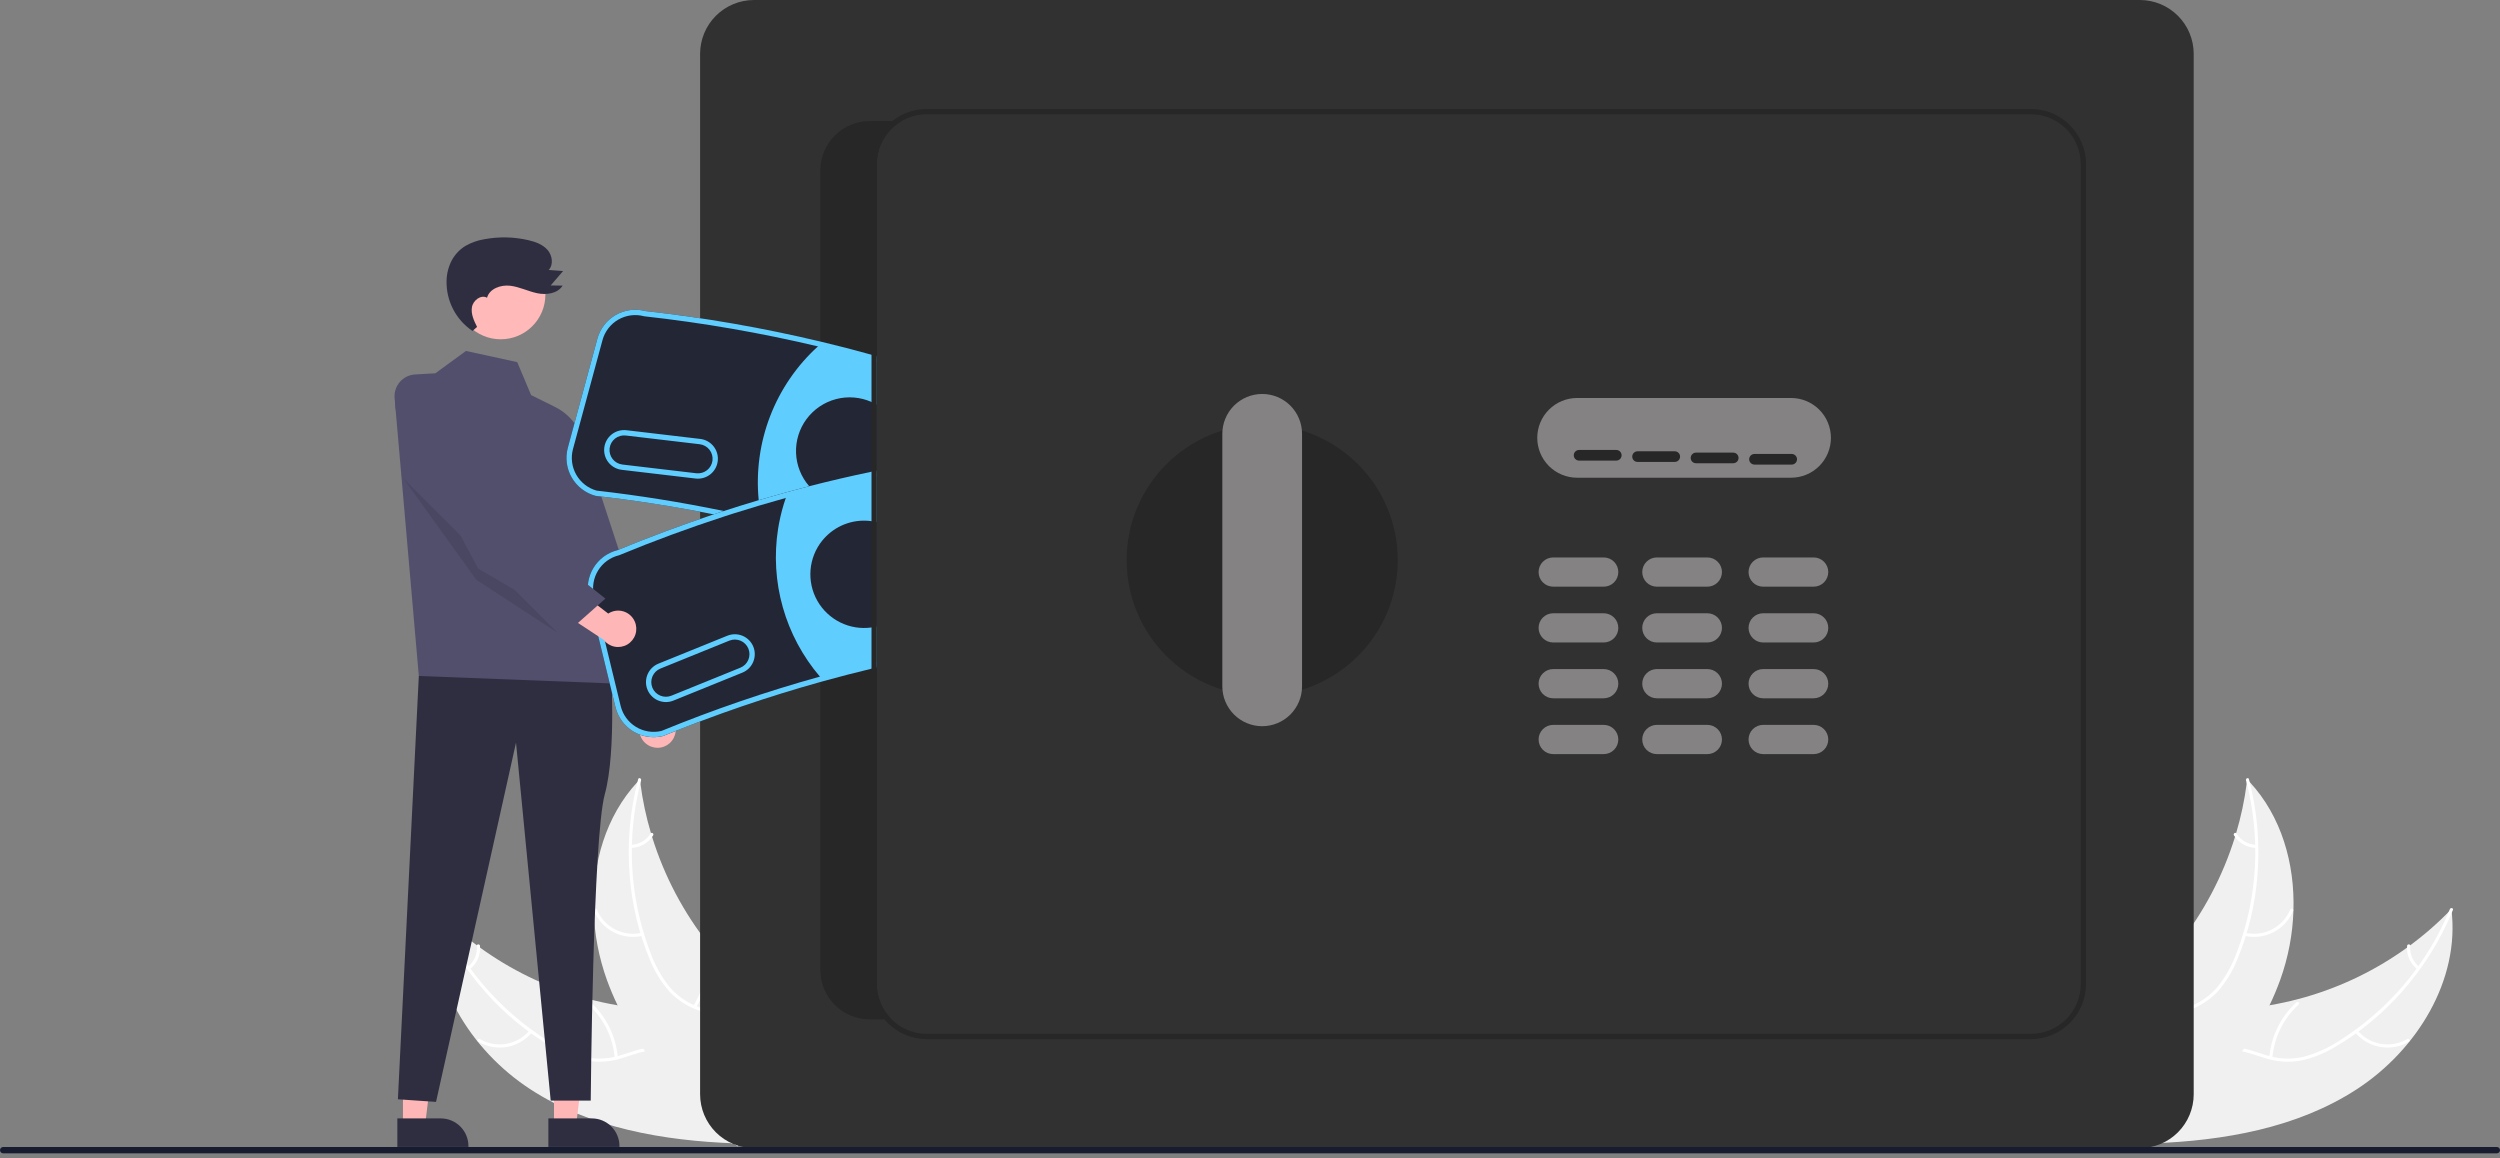 <svg viewBox="0 0 300 139" fill="none" xmlns="http://www.w3.org/2000/svg">
<rect x="0" y="0" width="300" height="139" fill="#808080" stroke="none"/>
<g clip-path="url(#clip0_217_7537)">
<path d="M63.621 130.698C56.438 126.017 51.216 117.602 52.285 109.096C58.752 115.811 67.387 120.022 76.661 120.984C80.239 121.342 84.256 121.368 86.797 123.912C88.378 125.495 89.049 127.809 89.084 130.046C89.118 132.283 88.581 134.485 88.047 136.658L88.178 137.201C79.61 136.884 70.804 135.379 63.621 130.698Z" fill="#F0F0F0"/>
<path d="M52.465 109.094C55.151 115.662 59.84 121.217 65.863 124.969C67.146 125.799 68.551 126.423 70.028 126.816C71.478 127.152 72.993 127.094 74.413 126.648C75.746 126.258 77.065 125.704 78.469 125.645C79.189 125.626 79.904 125.759 80.569 126.035C81.233 126.311 81.832 126.725 82.325 127.249C83.588 128.522 84.319 130.173 84.977 131.813C85.708 133.634 86.439 135.537 87.927 136.885C88.108 137.048 87.844 137.319 87.663 137.156C85.073 134.809 84.788 131.045 82.753 128.324C81.803 127.053 80.464 126.062 78.828 126.02C77.397 125.983 76.037 126.553 74.691 126.959C73.311 127.415 71.841 127.527 70.409 127.284C68.917 126.967 67.49 126.399 66.189 125.603C63.231 123.859 60.566 121.661 58.291 119.089C55.678 116.168 53.584 112.821 52.1 109.194C52.008 108.97 52.373 108.871 52.465 109.094H52.465Z" fill="white"/>
<path d="M63.853 123.875C63.086 124.8 62.016 125.422 60.832 125.631C59.649 125.84 58.43 125.621 57.393 125.014C57.184 124.89 57.366 124.559 57.575 124.683C58.54 125.25 59.675 125.454 60.777 125.257C61.879 125.061 62.873 124.477 63.582 123.611C63.736 123.423 64.006 123.688 63.853 123.875V123.875Z" fill="white"/>
<path d="M73.763 126.934C73.556 124.487 72.434 122.207 70.621 120.55C70.441 120.386 70.705 120.116 70.885 120.28C72.769 122.008 73.931 124.382 74.141 126.929C74.161 127.172 73.783 127.176 73.763 126.934Z" fill="white"/>
<path d="M56.154 116.009C56.525 115.713 56.817 115.33 57.003 114.893C57.19 114.456 57.264 113.98 57.221 113.507C57.198 113.264 57.576 113.261 57.599 113.502C57.644 114.025 57.561 114.551 57.356 115.034C57.151 115.517 56.832 115.942 56.424 116.273C56.389 116.308 56.341 116.327 56.291 116.328C56.242 116.328 56.194 116.31 56.157 116.277C56.122 116.242 56.101 116.194 56.101 116.144C56.1 116.094 56.119 116.045 56.154 116.009Z" fill="white"/>
<path d="M76.787 93.528C76.805 93.679 76.824 93.83 76.845 93.983C77.106 96.011 77.531 98.016 78.116 99.975C78.159 100.127 78.205 100.281 78.252 100.432C79.713 105.138 82.034 109.532 85.099 113.391C86.32 114.925 87.655 116.365 89.095 117.697C91.082 119.536 93.384 121.371 94.612 123.691C94.743 123.932 94.859 124.181 94.959 124.435L88.83 136.999C88.802 137.02 88.777 137.043 88.748 137.065L88.527 137.578C88.448 137.514 88.367 137.447 88.288 137.383C88.242 137.347 88.197 137.307 88.151 137.271C88.121 137.245 88.091 137.22 88.062 137.199C88.052 137.19 88.042 137.182 88.035 137.175C88.006 137.154 87.982 137.131 87.956 137.111C87.504 136.735 87.055 136.355 86.607 135.971C86.604 135.969 86.604 135.969 86.602 135.965C83.198 133.03 80.008 129.785 77.412 126.159C77.334 126.05 77.253 125.94 77.178 125.825C76.017 124.184 74.992 122.451 74.113 120.643C73.635 119.652 73.208 118.637 72.832 117.602C71.868 114.927 71.33 112.116 71.239 109.274C71.058 103.607 72.691 97.946 76.493 93.839C76.59 93.734 76.686 93.632 76.787 93.528Z" fill="#F0F0F0"/>
<path d="M76.932 93.635C75.123 100.497 75.522 107.754 78.073 114.377C78.596 115.812 79.343 117.156 80.285 118.359C81.241 119.501 82.485 120.366 83.888 120.865C85.188 121.356 86.573 121.708 87.73 122.507C88.316 122.924 88.808 123.461 89.172 124.082C89.536 124.702 89.765 125.393 89.844 126.108C90.086 127.886 89.675 129.644 89.213 131.35C88.701 133.244 88.138 135.202 88.515 137.175C88.561 137.414 88.187 137.471 88.141 137.233C87.486 133.8 89.525 130.623 89.538 127.224C89.544 125.638 89.072 124.041 87.791 123.022C86.671 122.131 85.242 121.767 83.922 121.281C82.546 120.815 81.305 120.018 80.308 118.962C79.308 117.811 78.51 116.498 77.95 115.079C76.639 111.906 75.834 108.546 75.566 105.123C75.239 101.218 75.582 97.285 76.581 93.495C76.643 93.261 76.994 93.401 76.932 93.635Z" fill="white"/>
<path d="M77.126 112.293C75.957 112.57 74.727 112.422 73.657 111.876C72.586 111.331 71.745 110.422 71.282 109.313C71.189 109.088 71.534 108.933 71.627 109.158C72.056 110.192 72.84 111.038 73.838 111.544C74.836 112.051 75.982 112.184 77.069 111.919C77.305 111.862 77.361 112.236 77.126 112.293V112.293Z" fill="white"/>
<path d="M83.197 120.703C84.505 118.624 84.982 116.128 84.532 113.713C84.487 113.474 84.86 113.417 84.905 113.656C85.369 116.17 84.868 118.766 83.502 120.926C83.371 121.132 83.067 120.907 83.197 120.703Z" fill="white"/>
<path d="M75.714 101.377C76.189 101.364 76.653 101.234 77.064 100.997C77.476 100.761 77.823 100.425 78.073 100.022C78.201 99.814 78.504 100.039 78.377 100.245C78.099 100.69 77.716 101.06 77.261 101.322C76.807 101.585 76.296 101.732 75.771 101.751C75.722 101.757 75.672 101.744 75.632 101.714C75.592 101.685 75.565 101.642 75.556 101.593C75.548 101.543 75.561 101.493 75.591 101.453C75.62 101.412 75.665 101.385 75.714 101.377H75.714Z" fill="white"/>
<path d="M282.83 130.698C290.013 126.017 295.236 117.602 294.167 109.096C287.699 115.811 279.065 120.022 269.791 120.984C266.213 121.342 262.196 121.368 259.655 123.912C258.074 125.495 257.402 127.809 257.368 130.046C257.333 132.283 257.871 134.485 258.405 136.658L258.274 137.201C266.841 136.884 275.647 135.379 282.83 130.698Z" fill="#F0F0F0"/>
<path d="M293.987 109.094C291.3 115.662 286.612 121.217 280.588 124.969C279.306 125.799 277.9 126.423 276.424 126.816C274.973 127.152 273.459 127.094 272.038 126.648C270.705 126.258 269.387 125.704 267.982 125.645C267.263 125.626 266.547 125.759 265.883 126.035C265.218 126.311 264.62 126.725 264.126 127.249C262.863 128.522 262.132 130.173 261.474 131.813C260.743 133.634 260.013 135.537 258.524 136.885C258.344 137.048 258.608 137.319 258.788 137.156C261.378 134.809 261.663 131.045 263.699 128.324C264.649 127.053 265.987 126.062 267.623 126.02C269.054 125.983 270.414 126.553 271.761 126.959C273.14 127.415 274.61 127.527 276.043 127.284C277.534 126.967 278.961 126.399 280.263 125.603C283.22 123.859 285.886 121.661 288.161 119.089C290.773 116.168 292.867 112.821 294.351 109.194C294.443 108.97 294.078 108.871 293.987 109.094H293.987Z" fill="white"/>
<path d="M282.599 123.875C283.366 124.8 284.436 125.422 285.62 125.631C286.803 125.84 288.022 125.621 289.059 125.014C289.268 124.89 289.086 124.559 288.876 124.683C287.912 125.25 286.776 125.454 285.675 125.257C284.573 125.061 283.578 124.477 282.869 123.611C282.715 123.423 282.445 123.688 282.599 123.875V123.875Z" fill="white"/>
<path d="M272.688 126.934C272.895 124.487 274.017 122.207 275.831 120.55C276.01 120.386 275.746 120.116 275.567 120.28C273.683 122.008 272.52 124.382 272.31 126.929C272.29 127.172 272.668 127.176 272.688 126.934Z" fill="white"/>
<path d="M290.298 116.009C289.927 115.713 289.635 115.33 289.449 114.893C289.262 114.456 289.187 113.98 289.231 113.507C289.254 113.264 288.876 113.261 288.853 113.502C288.807 114.025 288.891 114.551 289.096 115.034C289.3 115.517 289.62 115.942 290.028 116.273C290.063 116.308 290.111 116.327 290.16 116.328C290.21 116.328 290.258 116.31 290.295 116.277C290.33 116.242 290.351 116.194 290.351 116.144C290.352 116.094 290.333 116.045 290.298 116.009Z" fill="white"/>
<path d="M269.665 93.528C269.647 93.679 269.628 93.83 269.607 93.983C269.346 96.011 268.921 98.016 268.336 99.975C268.293 100.127 268.247 100.281 268.2 100.432C266.739 105.138 264.418 109.532 261.353 113.391C260.132 114.925 258.797 116.365 257.357 117.697C255.369 119.536 253.068 121.371 251.84 123.691C251.709 123.932 251.593 124.181 251.493 124.435L257.621 136.999C257.65 137.02 257.675 137.043 257.704 137.065L257.925 137.578C258.004 137.514 258.085 137.447 258.164 137.383C258.21 137.347 258.255 137.307 258.301 137.271C258.331 137.245 258.361 137.22 258.39 137.199C258.4 137.19 258.41 137.182 258.417 137.175C258.446 137.154 258.47 137.131 258.496 137.111C258.948 136.735 259.397 136.355 259.845 135.971C259.848 135.969 259.848 135.969 259.85 135.965C263.254 133.03 266.444 129.785 269.04 126.159C269.118 126.05 269.199 125.94 269.274 125.825C270.435 124.184 271.46 122.451 272.339 120.643C272.817 119.652 273.244 118.637 273.62 117.602C274.584 114.927 275.122 112.116 275.213 109.274C275.394 103.607 273.761 97.946 269.959 93.839C269.862 93.734 269.766 93.632 269.665 93.528Z" fill="#F0F0F0"/>
<path d="M269.52 93.635C271.329 100.497 270.93 107.754 268.379 114.377C267.856 115.812 267.109 117.156 266.167 118.359C265.211 119.501 263.967 120.366 262.564 120.865C261.264 121.356 259.879 121.708 258.722 122.507C258.136 122.924 257.644 123.461 257.28 124.082C256.916 124.702 256.687 125.393 256.608 126.108C256.366 127.886 256.777 129.644 257.239 131.35C257.751 133.244 258.314 135.202 257.937 137.175C257.891 137.414 258.265 137.471 258.311 137.233C258.966 133.8 256.927 130.623 256.914 127.224C256.908 125.638 257.38 124.041 258.661 123.022C259.781 122.131 261.21 121.767 262.529 121.281C263.906 120.815 265.146 120.018 266.144 118.962C267.144 117.811 267.942 116.498 268.502 115.079C269.813 111.906 270.618 108.546 270.886 105.123C271.213 101.218 270.87 97.285 269.871 93.495C269.809 93.261 269.458 93.401 269.52 93.635Z" fill="white"/>
<path d="M269.326 112.293C270.495 112.57 271.725 112.422 272.795 111.876C273.866 111.331 274.707 110.422 275.17 109.313C275.262 109.088 274.918 108.933 274.825 109.158C274.396 110.192 273.612 111.038 272.614 111.544C271.616 112.051 270.47 112.184 269.383 111.919C269.147 111.862 269.091 112.236 269.326 112.293V112.293Z" fill="white"/>
<path d="M263.255 120.703C261.946 118.624 261.47 116.128 261.92 113.713C261.965 113.474 261.591 113.417 261.546 113.656C261.083 116.17 261.584 118.766 262.95 120.926C263.08 121.132 263.384 120.907 263.255 120.703Z" fill="white"/>
<path d="M270.738 101.377C270.263 101.364 269.799 101.234 269.387 100.997C268.976 100.761 268.629 100.425 268.379 100.022C268.251 99.814 267.947 100.039 268.074 100.245C268.353 100.69 268.736 101.06 269.19 101.322C269.645 101.585 270.156 101.732 270.681 101.751C270.73 101.757 270.78 101.744 270.82 101.714C270.86 101.685 270.887 101.642 270.896 101.593C270.903 101.543 270.891 101.493 270.861 101.453C270.832 101.412 270.787 101.385 270.738 101.377H270.738Z" fill="white"/>
<path d="M77.769 89.417C77.498 89.254 77.265 89.032 77.088 88.769C76.911 88.506 76.794 88.207 76.745 87.894C76.695 87.581 76.716 87.26 76.804 86.955C76.892 86.651 77.046 86.369 77.254 86.13L73.434 79.433L77.432 79.692L80.447 86.011C80.825 86.389 81.052 86.892 81.084 87.425C81.116 87.958 80.951 88.484 80.621 88.904C80.291 89.324 79.818 89.608 79.293 89.702C78.767 89.797 78.225 89.695 77.769 89.417Z" fill="#FFB6B6"/>
<path d="M48.356 135.071H51.001L52.26 124.868L48.355 124.869L48.356 135.071Z" fill="#FFB6B6"/>
<path d="M47.681 134.208L52.891 134.208H52.891C53.771 134.208 54.616 134.558 55.238 135.18C55.861 135.803 56.211 136.647 56.211 137.528V137.635L47.681 137.636L47.681 134.208Z" fill="#2F2E41"/>
<path d="M66.48 135.071H69.125L70.384 124.868L66.48 124.869L66.48 135.071Z" fill="#FFB6B6"/>
<path d="M65.805 134.208L71.015 134.208H71.015C71.895 134.208 72.74 134.558 73.362 135.18C73.985 135.803 74.335 136.647 74.335 137.528V137.635L65.805 137.636L65.805 134.208Z" fill="#2F2E41"/>
<path d="M73.282 79.721C73.282 79.721 74.01 90.082 72.577 95.301C71.144 100.519 70.888 132.076 70.888 132.076H66.085L61.921 89.12L52.324 132.227L47.748 131.913L50.258 81.117L73.282 79.721Z" fill="#2F2E41"/>
<path d="M52.242 44.794L55.914 42.114L62.067 43.454L63.733 47.411L66.603 48.834C67.547 49.302 68.363 49.992 68.981 50.845C69.599 51.698 70.001 52.688 70.152 53.73L74.252 82.044L50.258 81.117L47.353 47.772C47.322 47.423 47.362 47.073 47.47 46.74C47.578 46.407 47.751 46.1 47.979 45.835C48.208 45.571 48.487 45.355 48.801 45.2C49.115 45.045 49.456 44.955 49.805 44.935L52.242 44.794Z" fill="#514F6C"/>
<path d="M68.121 51.046L70.337 54.033L79.99 83.474L75.465 85.285L68.22 71.567L68.121 51.046Z" fill="#514F6C"/>
<path d="M60.088 40.715C63.048 40.715 65.447 38.316 65.447 35.356C65.447 32.396 63.048 29.997 60.088 29.997C57.128 29.997 54.729 32.396 54.729 35.356C54.729 38.316 57.128 40.715 60.088 40.715Z" fill="#FFB9B9"/>
<path opacity="0.1" d="M48.405 57.404L57.15 69.568L66.926 75.943L48.405 57.404Z" fill="black"/>
<path d="M57.248 39.23C56.875 38.486 56.492 37.676 56.634 36.856C56.776 36.035 57.718 35.321 58.444 35.727C58.745 34.638 60.08 34.162 61.203 34.287C62.325 34.413 63.359 34.955 64.465 35.187C65.571 35.42 66.914 35.235 67.512 34.276L66.082 34.252L67.571 32.524L65.845 32.395C66.443 31.75 66.284 30.654 65.705 29.991C65.126 29.329 64.248 29.015 63.391 28.817C61.68 28.423 59.906 28.382 58.179 28.697C57.364 28.823 56.58 29.096 55.863 29.503C55.188 29.915 54.631 30.493 54.244 31.182C53.827 31.959 53.602 32.825 53.587 33.708C53.561 34.889 53.833 36.059 54.376 37.108C54.92 38.158 55.718 39.054 56.698 39.715" fill="#2F2E41"/>
<path d="M256.785 137.773H90.472C88.76 137.771 87.118 137.09 85.906 135.879C84.695 134.668 84.014 133.026 84.012 131.313V6.46C84.014 4.747 84.695 3.105 85.906 1.894C87.118 0.683 88.76 0.002 90.472 0H256.785C258.498 0.002 260.14 0.683 261.351 1.894C262.562 3.105 263.243 4.747 263.245 6.46V131.313C263.243 133.026 262.562 134.668 261.351 135.879C260.14 137.09 258.498 137.771 256.785 137.773Z" fill="#313131"/>
<path d="M214.928 57.326H189.255C187.986 57.326 186.769 56.822 185.872 55.925C184.975 55.028 184.471 53.811 184.471 52.542C184.471 51.273 184.975 50.056 185.872 49.159C186.769 48.262 187.986 47.758 189.255 47.758H214.928C216.196 47.758 217.413 48.262 218.31 49.159C219.207 50.056 219.711 51.273 219.711 52.542C219.711 53.811 219.207 55.028 218.31 55.925C217.413 56.822 216.196 57.326 214.928 57.326Z" fill="#848282"/>
<path d="M192.444 70.401H186.384C185.919 70.401 185.473 70.217 185.144 69.888C184.815 69.559 184.63 69.113 184.63 68.647C184.63 68.182 184.815 67.736 185.144 67.407C185.473 67.078 185.919 66.893 186.384 66.893H192.444C192.909 66.893 193.355 67.078 193.684 67.407C194.013 67.736 194.198 68.182 194.198 68.647C194.198 69.113 194.013 69.559 193.684 69.888C193.355 70.217 192.909 70.401 192.444 70.401Z" fill="#848282"/>
<path d="M217.639 70.401H211.579C211.114 70.401 210.668 70.217 210.339 69.888C210.01 69.559 209.825 69.113 209.825 68.647C209.825 68.182 210.01 67.736 210.339 67.407C210.668 67.078 211.114 66.893 211.579 66.893H217.639C218.104 66.893 218.55 67.078 218.879 67.407C219.208 67.736 219.393 68.182 219.393 68.647C219.393 69.113 219.208 69.559 218.879 69.888C218.55 70.217 218.104 70.401 217.639 70.401Z" fill="#848282"/>
<path d="M204.882 70.401H198.822C198.357 70.401 197.911 70.217 197.582 69.888C197.253 69.559 197.068 69.113 197.068 68.647C197.068 68.182 197.253 67.736 197.582 67.407C197.911 67.078 198.357 66.893 198.822 66.893H204.882C205.347 66.893 205.793 67.078 206.122 67.407C206.451 67.736 206.636 68.182 206.636 68.647C206.636 69.113 206.451 69.559 206.122 69.888C205.793 70.217 205.347 70.401 204.882 70.401Z" fill="#848282"/>
<path d="M192.444 77.099H186.384C185.919 77.099 185.473 76.914 185.144 76.585C184.815 76.256 184.63 75.81 184.63 75.345C184.63 74.88 184.815 74.433 185.144 74.105C185.473 73.775 185.919 73.591 186.384 73.591H192.444C192.909 73.591 193.355 73.775 193.684 74.105C194.013 74.433 194.198 74.88 194.198 75.345C194.198 75.81 194.013 76.256 193.684 76.585C193.355 76.914 192.909 77.099 192.444 77.099Z" fill="#848282"/>
<path d="M217.639 77.099H211.579C211.114 77.099 210.668 76.914 210.339 76.585C210.01 76.256 209.825 75.81 209.825 75.345C209.825 74.88 210.01 74.433 210.339 74.105C210.668 73.775 211.114 73.591 211.579 73.591H217.639C218.104 73.591 218.55 73.775 218.879 74.105C219.208 74.433 219.393 74.88 219.393 75.345C219.393 75.81 219.208 76.256 218.879 76.585C218.55 76.914 218.104 77.099 217.639 77.099Z" fill="#848282"/>
<path d="M204.882 77.099H198.822C198.357 77.099 197.911 76.914 197.582 76.585C197.253 76.256 197.068 75.81 197.068 75.345C197.068 74.88 197.253 74.433 197.582 74.105C197.911 73.775 198.357 73.591 198.822 73.591H204.882C205.347 73.591 205.793 73.775 206.122 74.105C206.451 74.433 206.636 74.88 206.636 75.345C206.636 75.81 206.451 76.256 206.122 76.585C205.793 76.914 205.347 77.099 204.882 77.099Z" fill="#848282"/>
<path d="M192.444 83.796H186.384C185.919 83.796 185.473 83.611 185.144 83.282C184.815 82.953 184.63 82.507 184.63 82.042C184.63 81.577 184.815 81.131 185.144 80.802C185.473 80.473 185.919 80.288 186.384 80.288H192.444C192.909 80.288 193.355 80.473 193.684 80.802C194.013 81.131 194.198 81.577 194.198 82.042C194.198 82.507 194.013 82.953 193.684 83.282C193.355 83.611 192.909 83.796 192.444 83.796Z" fill="#848282"/>
<path d="M217.639 83.796H211.579C211.114 83.796 210.668 83.611 210.339 83.282C210.01 82.953 209.825 82.507 209.825 82.042C209.825 81.577 210.01 81.131 210.339 80.802C210.668 80.473 211.114 80.288 211.579 80.288H217.639C218.104 80.288 218.55 80.473 218.879 80.802C219.208 81.131 219.393 81.577 219.393 82.042C219.393 82.507 219.208 82.953 218.879 83.282C218.55 83.611 218.104 83.796 217.639 83.796Z" fill="#848282"/>
<path d="M204.882 83.796H198.822C198.357 83.796 197.911 83.611 197.582 83.282C197.253 82.953 197.068 82.507 197.068 82.042C197.068 81.577 197.253 81.131 197.582 80.802C197.911 80.473 198.357 80.288 198.822 80.288H204.882C205.347 80.288 205.793 80.473 206.122 80.802C206.451 81.131 206.636 81.577 206.636 82.042C206.636 82.507 206.451 82.953 206.122 83.282C205.793 83.611 205.347 83.796 204.882 83.796Z" fill="#848282"/>
<path d="M192.444 90.493H186.384C185.919 90.493 185.473 90.309 185.144 89.98C184.815 89.651 184.63 89.205 184.63 88.739C184.63 88.274 184.815 87.828 185.144 87.499C185.473 87.17 185.919 86.985 186.384 86.985H192.444C192.909 86.985 193.355 87.17 193.684 87.499C194.013 87.828 194.198 88.274 194.198 88.739C194.198 89.205 194.013 89.651 193.684 89.98C193.355 90.309 192.909 90.493 192.444 90.493Z" fill="#848282"/>
<path d="M217.639 90.493H211.579C211.114 90.493 210.668 90.309 210.339 89.98C210.01 89.651 209.825 89.205 209.825 88.739C209.825 88.274 210.01 87.828 210.339 87.499C210.668 87.17 211.114 86.985 211.579 86.985H217.639C218.104 86.985 218.55 87.17 218.879 87.499C219.208 87.828 219.393 88.274 219.393 88.739C219.393 89.205 219.208 89.651 218.879 89.98C218.55 90.309 218.104 90.493 217.639 90.493Z" fill="#848282"/>
<path d="M204.882 90.493H198.822C198.357 90.493 197.911 90.309 197.582 89.98C197.253 89.651 197.068 89.205 197.068 88.739C197.068 88.274 197.253 87.828 197.582 87.499C197.911 87.17 198.357 86.985 198.822 86.985H204.882C205.347 86.985 205.793 87.17 206.122 87.499C206.451 87.828 206.636 88.274 206.636 88.739C206.636 89.205 206.451 89.651 206.122 89.98C205.793 90.309 205.347 90.493 204.882 90.493Z" fill="#848282"/>
<path d="M151.463 83.477C160.446 83.477 167.728 76.195 167.728 67.212C167.728 58.229 160.446 50.947 151.463 50.947C142.48 50.947 135.198 58.229 135.198 67.212C135.198 76.195 142.48 83.477 151.463 83.477Z" fill="#272727"/>
<path d="M151.463 87.145C150.194 87.143 148.978 86.639 148.081 85.742C147.185 84.845 146.68 83.629 146.679 82.361V52.064C146.678 51.435 146.802 50.812 147.042 50.232C147.282 49.651 147.634 49.123 148.078 48.678C148.523 48.234 149.05 47.881 149.631 47.64C150.212 47.4 150.834 47.276 151.462 47.276C152.091 47.276 152.713 47.4 153.294 47.64C153.875 47.881 154.402 48.234 154.847 48.678C155.291 49.123 155.643 49.651 155.883 50.232C156.123 50.812 156.247 51.435 156.246 52.064V82.361C156.245 83.629 155.74 84.845 154.844 85.742C153.947 86.639 152.731 87.143 151.463 87.145Z" fill="#848282"/>
<path d="M193.954 55.272H189.489C189.32 55.272 189.158 55.204 189.038 55.085C188.919 54.965 188.852 54.803 188.852 54.634C188.852 54.465 188.919 54.302 189.038 54.183C189.158 54.063 189.32 53.996 189.489 53.996H193.954C194.123 53.996 194.286 54.063 194.405 54.183C194.525 54.302 194.592 54.465 194.592 54.634C194.592 54.803 194.525 54.965 194.405 55.085C194.286 55.204 194.123 55.272 193.954 55.272Z" fill="#272727"/>
<path d="M200.971 55.431H196.506C196.337 55.431 196.175 55.364 196.055 55.244C195.935 55.125 195.868 54.962 195.868 54.793C195.868 54.624 195.935 54.462 196.055 54.342C196.175 54.223 196.337 54.155 196.506 54.155H200.971C201.14 54.155 201.302 54.223 201.422 54.342C201.542 54.462 201.609 54.624 201.609 54.793C201.609 54.962 201.542 55.125 201.422 55.244C201.302 55.364 201.14 55.431 200.971 55.431Z" fill="#272727"/>
<path d="M207.987 55.59H203.522C203.353 55.59 203.191 55.523 203.071 55.404C202.951 55.284 202.884 55.122 202.884 54.953C202.884 54.783 202.951 54.621 203.071 54.502C203.191 54.382 203.353 54.315 203.522 54.315H207.987C208.156 54.315 208.318 54.382 208.438 54.502C208.558 54.621 208.625 54.783 208.625 54.953C208.625 55.122 208.558 55.284 208.438 55.404C208.318 55.523 208.156 55.59 207.987 55.59Z" fill="#272727"/>
<path d="M215.003 55.75H210.538C210.369 55.75 210.207 55.683 210.087 55.563C209.968 55.444 209.9 55.281 209.9 55.112C209.9 54.943 209.968 54.781 210.087 54.661C210.207 54.542 210.369 54.474 210.538 54.474H215.003C215.172 54.474 215.334 54.542 215.454 54.661C215.574 54.781 215.641 54.943 215.641 55.112C215.641 55.281 215.574 55.444 215.454 55.563C215.334 55.683 215.172 55.75 215.003 55.75Z" fill="#272727"/>
<path d="M105.22 118.08C105.219 118.869 105.376 119.651 105.68 120.38C105.985 121.109 106.431 121.77 106.993 122.325H104.358C103.581 122.325 102.811 122.171 102.093 121.874C101.375 121.577 100.723 121.141 100.173 120.591C99.623 120.041 99.187 119.389 98.89 118.671C98.593 117.953 98.439 117.183 98.439 116.406V20.448C98.439 19.671 98.593 18.902 98.89 18.183C99.187 17.465 99.623 16.813 100.173 16.263C100.723 15.714 101.375 15.278 102.093 14.98C102.811 14.683 103.581 14.53 104.358 14.53H108.192C107.288 15.056 106.538 15.809 106.016 16.716C105.494 17.623 105.22 18.65 105.22 19.696L105.22 118.08Z" fill="#272727"/>
<path d="M299.62 138.399H0.38C0.279 138.399 0.183 138.359 0.112 138.287C0.041 138.216 0.001 138.12 0.001 138.019C0.001 137.919 0.041 137.822 0.112 137.751C0.183 137.68 0.279 137.64 0.38 137.64H299.62C299.721 137.64 299.817 137.68 299.889 137.751C299.96 137.822 300 137.919 300 138.019C300 138.12 299.96 138.217 299.889 138.288C299.817 138.359 299.721 138.399 299.62 138.399Z" fill="#171C30"/>
<path d="M104.582 42.569C102.566 42.005 100.543 41.481 98.513 41C91.569 39.343 84.53 38.115 77.435 37.326C76.233 37.009 74.954 37.181 73.877 37.802C72.8 38.424 72.012 39.446 71.685 40.646L68.142 53.722C67.817 54.927 67.983 56.212 68.604 57.295C69.225 58.378 70.251 59.17 71.455 59.497L71.503 59.507C76.191 60.039 80.924 60.779 85.631 61.723C86.052 61.806 86.47 61.892 86.891 61.982C88.4 62.294 89.904 62.628 91.404 62.983C92.061 63.136 92.715 63.296 93.371 63.458C95.138 63.898 96.906 64.367 98.675 64.865C100.643 65.42 102.612 66.012 104.582 66.641C104.795 66.705 105.009 66.772 105.219 66.842V42.751C105.009 42.687 104.795 42.627 104.582 42.569Z" fill="#232735"/>
<path d="M104.582 42.569C102.566 42.005 100.543 41.481 98.513 41C91.569 39.343 84.53 38.115 77.435 37.326C76.233 37.009 74.954 37.181 73.877 37.802C72.8 38.424 72.012 39.446 71.685 40.646L68.142 53.722C67.817 54.927 67.983 56.212 68.604 57.295C69.225 58.378 70.251 59.17 71.455 59.497L71.503 59.507C76.191 60.039 80.924 60.779 85.631 61.723C86.052 61.806 86.47 61.892 86.891 61.982C88.4 62.294 89.904 62.628 91.404 62.983C92.061 63.136 92.715 63.296 93.371 63.458C95.138 63.898 96.906 64.367 98.675 64.865C100.643 65.42 102.612 66.012 104.582 66.641C104.795 66.705 105.009 66.772 105.219 66.842V66.169C105.006 66.102 104.792 66.035 104.582 65.968C102.77 65.391 100.961 64.848 99.154 64.338C98.478 64.144 97.801 63.956 97.125 63.774C95.907 63.446 94.692 63.131 93.48 62.83C92.836 62.667 92.193 62.511 91.55 62.361C91.503 62.348 91.452 62.339 91.404 62.326C90.31 62.068 89.214 61.821 88.116 61.586C87.695 61.497 87.274 61.408 86.853 61.322C81.776 60.269 76.66 59.45 71.599 58.875C70.564 58.587 69.684 57.901 69.152 56.968C68.62 56.034 68.478 54.928 68.757 53.891L72.3 40.812C72.584 39.771 73.269 38.886 74.204 38.349C75.14 37.813 76.25 37.67 77.292 37.951L77.339 37.958C84.344 38.735 91.295 39.941 98.152 41.568C98.222 41.587 98.293 41.603 98.363 41.619C100.442 42.116 102.515 42.654 104.581 43.232C104.792 43.29 105.006 43.35 105.219 43.414V42.751C105.009 42.687 104.795 42.627 104.582 42.569Z" fill="#60CDFF"/>
<path d="M105.219 43.083V66.504C105.006 66.434 104.795 66.367 104.581 66.3C102.697 65.697 100.805 65.129 98.908 64.597C97.087 64.08 95.259 63.594 93.426 63.139C92.775 62.98 92.128 62.824 91.477 62.671C91.451 62.556 91.426 62.441 91.404 62.326C91.286 61.778 91.193 61.223 91.123 60.665C91.091 60.451 91.069 60.237 91.046 60.02C90.711 56.604 91.179 53.156 92.412 49.952C93.646 46.748 95.612 43.877 98.152 41.568C98.245 41.478 98.34 41.392 98.436 41.309C100.496 41.8 102.545 42.332 104.581 42.904C104.795 42.958 105.009 43.019 105.219 43.083Z" fill="#60CDFF"/>
<path d="M84.04 52.672L75.171 51.626C74.859 51.59 74.542 51.614 74.24 51.7C73.938 51.785 73.655 51.929 73.408 52.124C73.162 52.318 72.956 52.56 72.802 52.834C72.649 53.108 72.551 53.41 72.514 53.722C72.477 54.034 72.502 54.35 72.588 54.652C72.673 54.955 72.817 55.237 73.011 55.484C73.206 55.731 73.447 55.937 73.722 56.09C73.996 56.243 74.297 56.341 74.609 56.378L83.478 57.424C84.108 57.497 84.74 57.317 85.237 56.924C85.734 56.532 86.055 55.958 86.129 55.328C86.204 54.699 86.025 54.066 85.634 53.568C85.242 53.071 84.669 52.748 84.04 52.672ZM85.501 55.256C85.445 55.717 85.209 56.138 84.843 56.425C84.478 56.713 84.013 56.844 83.552 56.79L74.683 55.744C74.222 55.688 73.802 55.451 73.516 55.087C73.229 54.722 73.099 54.258 73.153 53.797C73.208 53.337 73.442 52.916 73.806 52.628C74.17 52.34 74.633 52.208 75.094 52.261L83.963 53.307C84.425 53.363 84.846 53.599 85.134 53.964C85.422 54.33 85.554 54.794 85.501 55.256L85.501 55.256Z" fill="#60CDFF"/>
<path d="M105.219 48.568V59.676C105.014 59.799 104.801 59.907 104.581 60.001C103.437 60.512 102.168 60.678 100.93 60.477C99.693 60.276 98.541 59.719 97.616 58.872C97.527 58.792 97.438 58.706 97.352 58.617C97.266 58.531 97.183 58.438 97.103 58.346C96.14 57.24 95.584 55.839 95.526 54.374C95.468 52.909 95.911 51.468 96.783 50.289C97.655 49.111 98.904 48.265 100.322 47.892C101.74 47.52 103.243 47.642 104.581 48.239C104.8 48.337 105.013 48.447 105.219 48.568Z" fill="#232735"/>
<path d="M104.581 56.608C102.072 57.131 99.579 57.71 97.103 58.346C96.178 58.582 95.256 58.827 94.338 59.08C93.241 59.383 92.144 59.696 91.046 60.02C89.646 60.435 88.249 60.869 86.853 61.322C86.448 61.456 86.039 61.589 85.631 61.723C81.75 63.018 77.894 64.453 74.102 66.019C72.895 66.321 71.857 67.087 71.212 68.151C70.568 69.215 70.37 70.49 70.661 71.699L73.86 84.864C74.156 86.077 74.921 87.122 75.987 87.772C77.053 88.421 78.333 88.621 79.546 88.328L79.591 88.312C85.827 85.754 92.209 83.569 98.704 81.767C100.643 81.228 102.602 80.72 104.581 80.243C104.795 80.192 105.005 80.141 105.219 80.093V56.477C105.005 56.515 104.795 56.56 104.581 56.608Z" fill="#232735"/>
<path d="M104.581 56.608C102.072 57.131 99.579 57.71 97.103 58.346C96.178 58.582 95.256 58.827 94.338 59.08C93.241 59.383 92.144 59.696 91.046 60.02C89.646 60.435 88.249 60.869 86.853 61.322C86.448 61.456 86.039 61.589 85.631 61.723C81.75 63.018 77.894 64.453 74.102 66.019C72.895 66.321 71.857 67.087 71.212 68.151C70.568 69.215 70.37 70.49 70.661 71.699L73.86 84.864C74.156 86.077 74.921 87.122 75.987 87.772C77.053 88.421 78.333 88.621 79.546 88.328L79.591 88.312C85.827 85.754 92.209 83.569 98.704 81.767C100.643 81.228 102.602 80.72 104.581 80.243C104.795 80.192 105.005 80.141 105.219 80.093V79.436C105.005 79.487 104.795 79.538 104.581 79.589C104.422 79.628 104.259 79.666 104.1 79.704C102.225 80.16 100.37 80.643 98.535 81.152C98.487 81.165 98.436 81.181 98.388 81.194C91.926 82.991 85.576 85.168 79.371 87.715C78.324 87.961 77.224 87.783 76.307 87.221C75.391 86.659 74.734 85.758 74.479 84.714L71.283 71.549C71.029 70.501 71.202 69.395 71.763 68.474C72.323 67.552 73.227 66.891 74.274 66.635L74.322 66.619C78.452 64.909 82.656 63.359 86.891 61.982C87.299 61.848 87.707 61.717 88.115 61.586C89.117 61.27 90.119 60.963 91.123 60.665C92.182 60.349 93.24 60.045 94.296 59.752C94.366 59.733 94.436 59.714 94.507 59.695C95.54 59.411 96.576 59.137 97.616 58.872C99.922 58.285 102.244 57.746 104.581 57.255C104.792 57.211 105.005 57.166 105.219 57.125V56.477C105.005 56.515 104.795 56.56 104.581 56.608Z" fill="#60CDFF"/>
<path d="M105.219 56.799V79.765C105.009 79.812 104.795 79.86 104.581 79.911C102.585 80.396 100.597 80.913 98.618 81.461C98.538 81.372 98.461 81.283 98.388 81.193C96.322 78.774 94.803 75.937 93.937 72.875C93.071 69.814 92.878 66.601 93.371 63.458C93.388 63.353 93.407 63.245 93.426 63.139C93.442 63.037 93.461 62.932 93.48 62.83C93.677 61.786 93.95 60.757 94.296 59.752C94.338 59.631 94.379 59.51 94.424 59.389C95.397 59.121 96.373 58.864 97.352 58.617C99.747 57.998 102.157 57.436 104.581 56.93C104.792 56.882 105.006 56.841 105.219 56.799Z" fill="#60CDFF"/>
<path d="M90.399 77.602C90.16 77.015 89.698 76.546 89.114 76.3C88.529 76.053 87.871 76.047 87.283 76.285L79.007 79.64C78.42 79.879 77.952 80.342 77.706 80.926C77.46 81.51 77.455 82.168 77.694 82.755C77.932 83.342 78.394 83.811 78.977 84.058C79.561 84.305 80.218 84.311 80.806 84.073L89.082 80.718C89.669 80.479 90.137 80.016 90.384 79.432C90.631 78.848 90.636 78.19 90.399 77.602ZM88.843 80.125L80.567 83.483C80.136 83.658 79.653 83.654 79.225 83.472C78.796 83.291 78.457 82.947 78.282 82.516C78.108 82.085 78.111 81.602 78.291 81.174C78.472 80.745 78.816 80.406 79.246 80.23L87.522 76.875C87.953 76.7 88.436 76.704 88.865 76.884C89.293 77.065 89.632 77.409 89.808 77.84C89.983 78.271 89.979 78.754 89.799 79.182C89.618 79.611 89.274 79.95 88.843 80.125Z" fill="#60CDFF"/>
<path d="M105.219 62.664V75.169C105.009 75.222 104.796 75.265 104.581 75.296C103.301 75.476 101.996 75.266 100.837 74.694C99.677 74.122 98.716 73.215 98.079 72.09C97.442 70.965 97.159 69.674 97.265 68.385C97.371 67.097 97.863 65.87 98.675 64.865C98.749 64.772 98.825 64.683 98.908 64.597C98.984 64.507 99.067 64.421 99.154 64.338C99.859 63.641 100.716 63.116 101.657 62.804C102.598 62.492 103.599 62.401 104.581 62.54C104.796 62.569 105.009 62.61 105.219 62.664Z" fill="#232735"/>
<path d="M104.582 40.907V72.739C104.795 72.669 105.009 72.602 105.219 72.538V41.198C105.006 41.099 104.795 41.003 104.582 40.907ZM104.582 40.907V72.739C104.795 72.669 105.009 72.602 105.219 72.538V41.198C105.006 41.099 104.795 41.003 104.582 40.907ZM104.582 40.907V72.739C104.795 72.669 105.009 72.602 105.219 72.538V41.198C105.006 41.099 104.795 41.003 104.582 40.907ZM104.582 43.232V79.911C104.795 79.86 105.009 79.812 105.219 79.765V43.414C105.006 43.35 104.792 43.29 104.582 43.232V43.232ZM104.582 43.232V79.911C104.795 79.86 105.009 79.812 105.219 79.765V43.414C105.006 43.35 104.792 43.29 104.582 43.232V43.232ZM104.582 43.232V79.911C104.795 79.86 105.009 79.812 105.219 79.765V43.414C105.006 43.35 104.792 43.29 104.582 43.232V43.232ZM104.582 43.232V79.911C104.795 79.86 105.009 79.812 105.219 79.765V43.414C105.006 43.35 104.792 43.29 104.582 43.232V43.232ZM104.582 43.232V80.243C104.795 80.192 105.006 80.141 105.219 80.093V43.414C105.006 43.35 104.792 43.29 104.582 43.232V43.232ZM243.71 13.075H111.202C109.447 13.078 107.765 13.777 106.524 15.018C105.283 16.259 104.584 17.941 104.582 19.696V118.08C104.585 119.834 105.283 121.516 106.524 122.757C107.765 123.997 109.448 124.695 111.202 124.697H243.71C245.465 124.695 247.147 123.997 248.387 122.757C249.628 121.516 250.326 119.834 250.328 118.08V19.696C250.326 17.941 249.629 16.259 248.388 15.017C247.148 13.776 245.465 13.078 243.71 13.075V13.075ZM249.69 118.08C249.688 119.665 249.058 121.185 247.937 122.306C246.816 123.427 245.296 124.058 243.71 124.059H111.202C109.617 124.058 108.096 123.428 106.975 122.307C105.853 121.186 105.222 119.665 105.219 118.08V19.696C105.222 18.11 105.853 16.59 106.974 15.468C108.096 14.347 109.616 13.716 111.202 13.713H243.71C245.296 13.715 246.817 14.346 247.938 15.468C249.059 16.589 249.689 18.11 249.69 19.696V118.08ZM104.582 43.232V79.589C104.795 79.538 105.006 79.487 105.219 79.436V43.414C105.006 43.35 104.792 43.29 104.582 43.232V43.232ZM104.582 43.232V79.911C104.795 79.86 105.009 79.812 105.219 79.765V43.414C105.006 43.35 104.792 43.29 104.582 43.232V43.232ZM104.582 43.232V79.911C104.795 79.86 105.009 79.812 105.219 79.765V43.414C105.006 43.35 104.792 43.29 104.582 43.232V43.232ZM104.582 43.232V79.911C104.795 79.86 105.009 79.812 105.219 79.765V43.414C105.006 43.35 104.792 43.29 104.582 43.232V43.232ZM104.582 40.907V72.739C104.795 72.669 105.009 72.602 105.219 72.538V41.198C105.006 41.099 104.795 41.003 104.582 40.907ZM104.582 40.907V72.739C104.795 72.669 105.009 72.602 105.219 72.538V41.198C105.006 41.099 104.795 41.003 104.582 40.907Z" fill="#272727"/>
<path d="M76.174 74.587C76.049 74.295 75.862 74.035 75.625 73.824C75.388 73.612 75.108 73.456 74.805 73.364C74.501 73.273 74.181 73.249 73.867 73.295C73.553 73.341 73.253 73.455 72.988 73.629L66.874 68.931L66.585 72.928L72.435 76.776C72.757 77.202 73.225 77.495 73.749 77.599C74.272 77.703 74.816 77.612 75.277 77.342C75.738 77.072 76.084 76.643 76.249 76.135C76.414 75.627 76.388 75.076 76.174 74.587V74.587Z" fill="#FFB6B6"/>
<path d="M51.537 46.236L49.525 45.285C49.525 45.285 46.284 46.197 47.859 50.483L57.388 68.235L69.022 75.046L72.648 71.832L61.006 62.62L51.537 46.236Z" fill="#514F6C"/>
</g>
<defs>
<clipPath id="clip0_217_7537">
<rect width="300" height="138.399" fill="white"/>
</clipPath>
</defs>
</svg>
